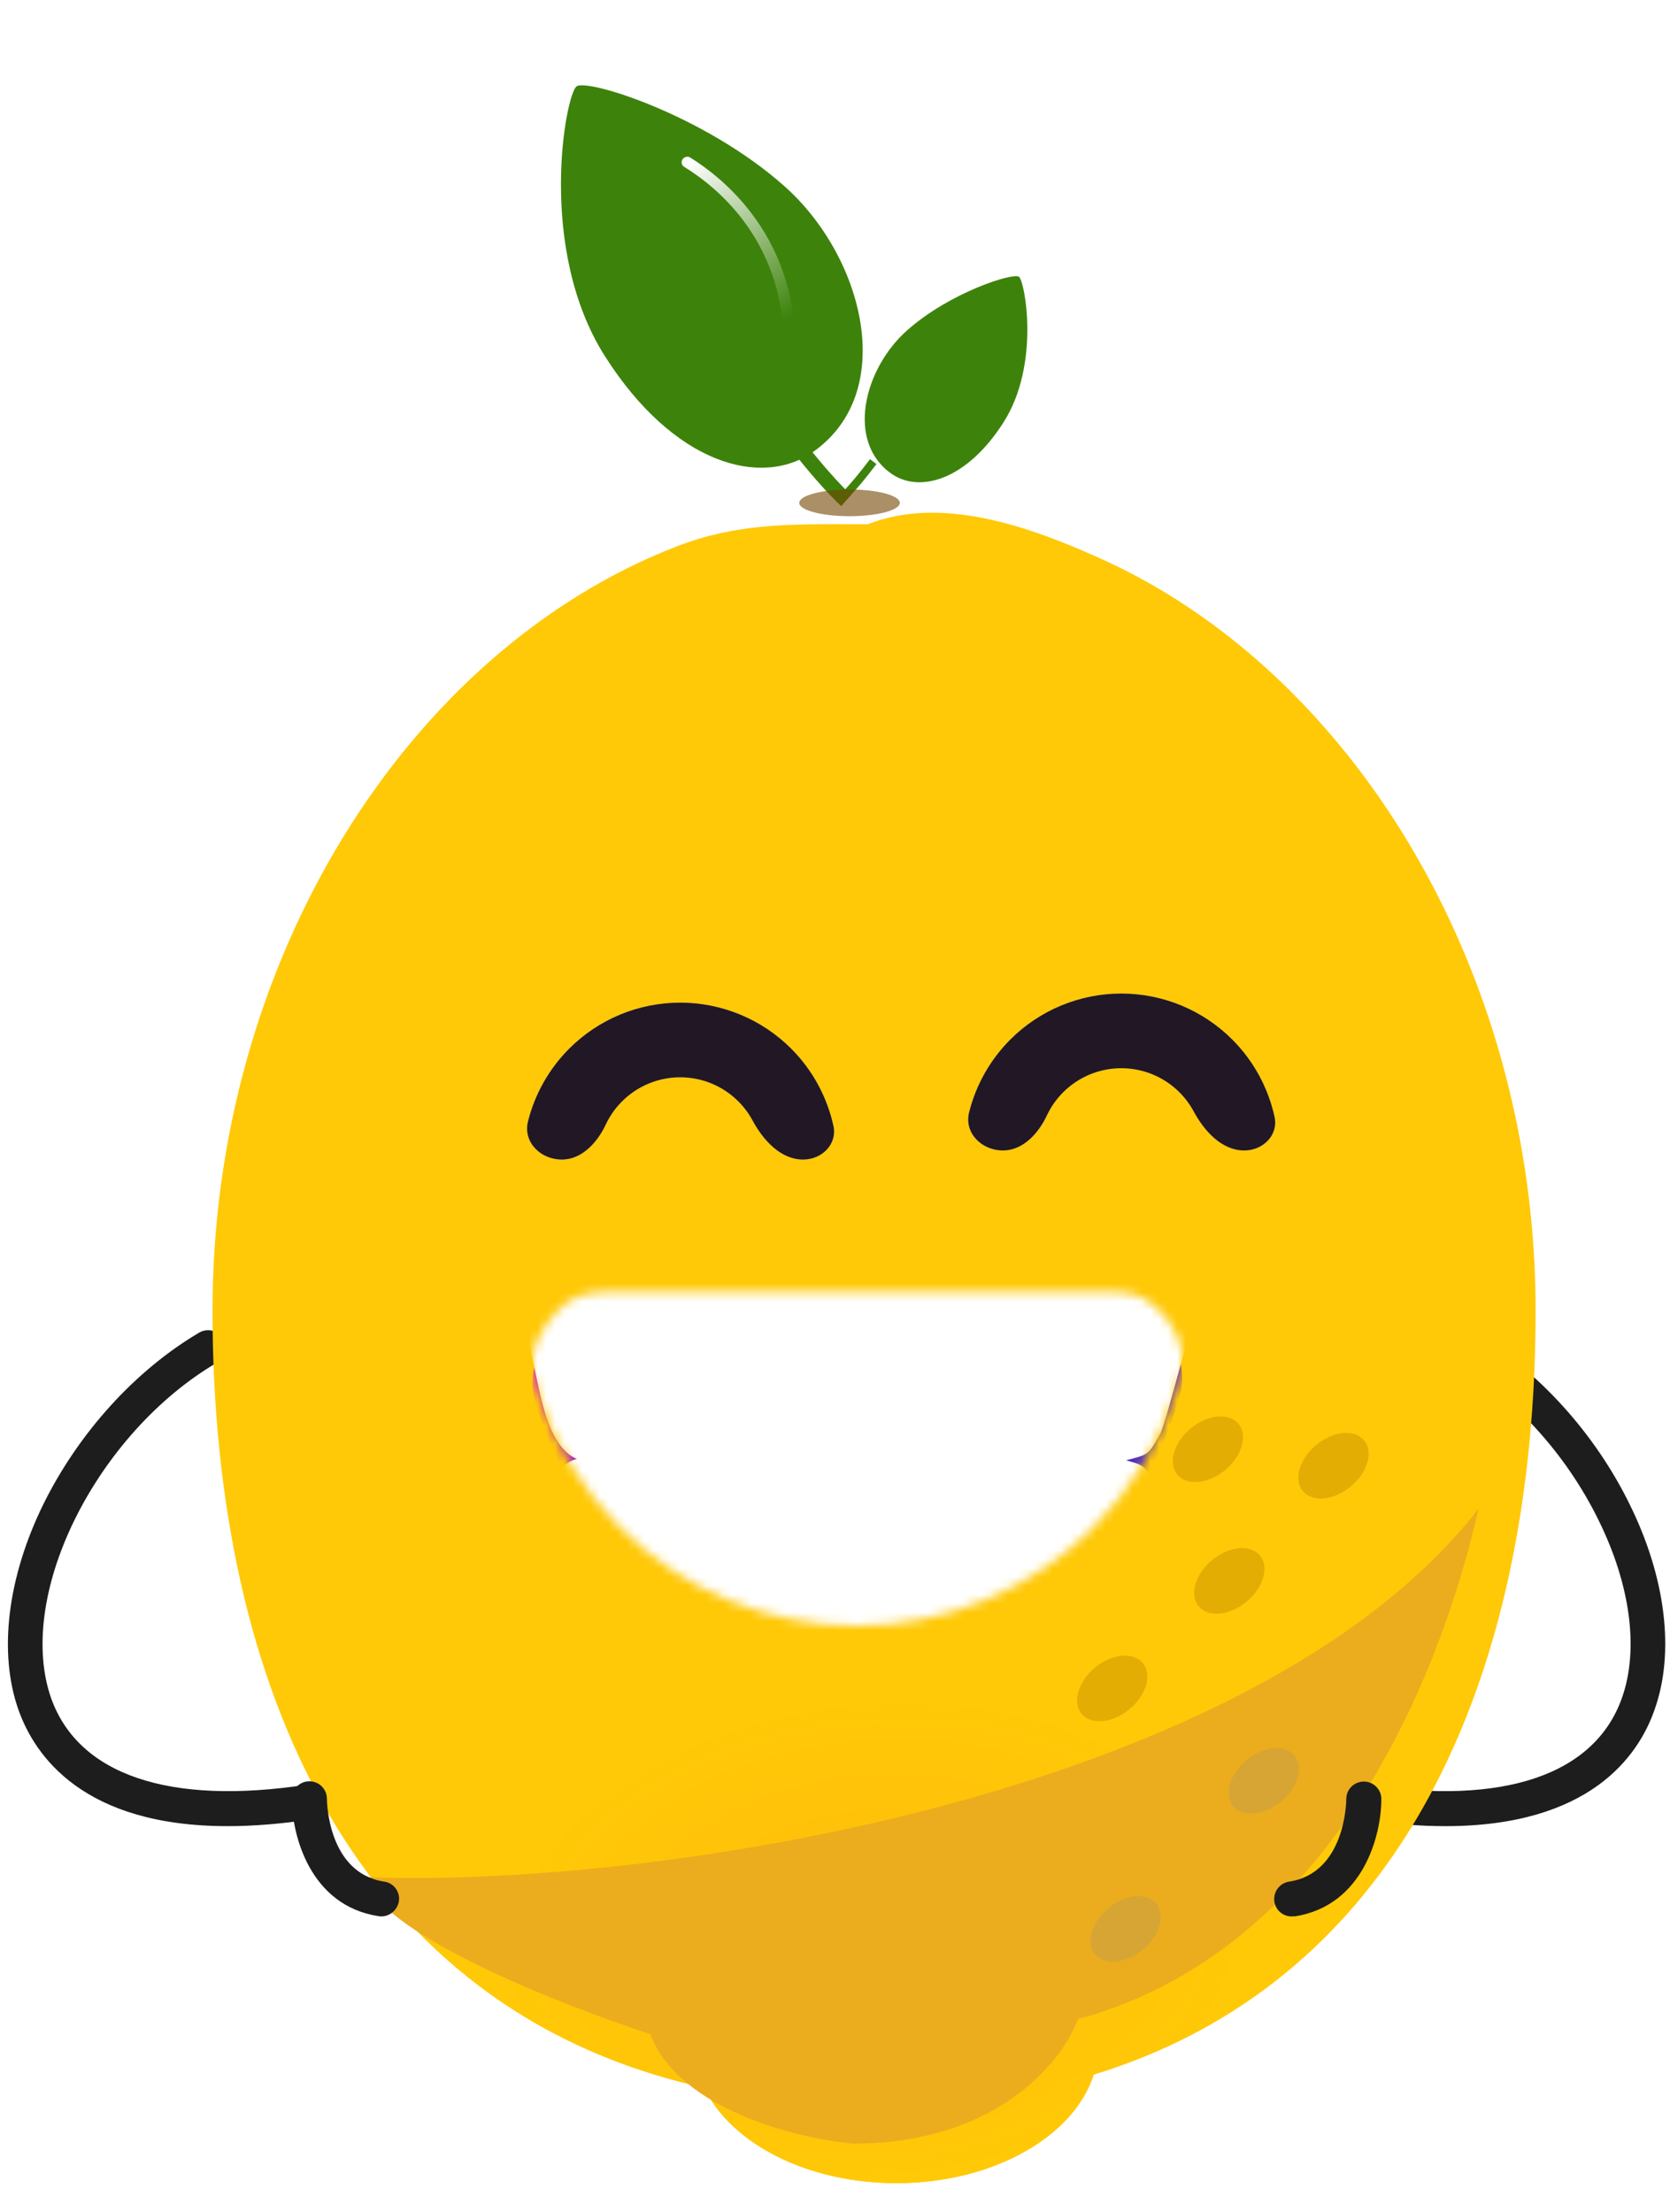 <svg width="188" height="249" viewBox="0 0 188 249" fill="none" xmlns="http://www.w3.org/2000/svg">
<path d="M162.706 205.556C159.867 205.556 156.729 205.317 153.203 204.779C152.127 204.63 151.38 203.614 151.559 202.538C151.708 201.462 152.724 200.715 153.8 200.894C169.281 203.255 179.501 199.788 182.58 191.152C184.522 185.713 183.566 178.421 179.95 171.099C176.334 163.717 170.476 157.262 163.901 153.377C162.975 152.839 162.646 151.614 163.214 150.687C163.752 149.761 164.977 149.432 165.904 150C173.106 154.243 179.531 161.296 183.476 169.365C187.541 177.614 188.557 186.041 186.255 192.467C184.432 197.696 178.934 205.556 162.706 205.556Z" fill="#1D1D1D"/>
<path d="M25.628 205.555C9.431 205.555 3.932 197.695 2.079 192.465C-0.192 186.04 0.824 177.612 4.858 169.364C8.833 161.295 15.228 154.242 22.431 149.998C23.357 149.46 24.582 149.759 25.12 150.686C25.658 151.612 25.359 152.837 24.433 153.375C17.858 157.23 12.031 163.686 8.385 171.097C4.798 178.419 3.842 185.711 5.755 191.15C8.833 199.787 19.054 203.254 34.534 200.893C35.61 200.743 36.596 201.46 36.776 202.536C36.925 203.612 36.208 204.598 35.132 204.778C31.605 205.316 28.438 205.555 25.628 205.555Z" fill="#1D1D1D"/>
<g filter="url(#filter0_iii_1568_12242)">
<path fill-rule="evenodd" clip-rule="evenodd" d="M19.703 143.03L19.703 142.888V142.888C19.703 103.44 41.669 68.624 71.912 56.879C71.946 56.866 71.98 56.853 72.013 56.84C78.578 54.321 84.306 54.339 91.977 54.364C92.463 54.366 92.957 54.367 93.459 54.368L93.46 54.368C101.828 51.081 111.809 54.667 119.788 58.283C137.607 66.352 152.24 82.546 160.708 102.831C165.789 115.001 168.651 128.644 168.651 142.888V142.888C168.651 148.962 168.322 154.916 167.642 160.683C165.816 176.18 161.456 190.338 154.133 201.9C146.122 214.548 134.564 224.091 118.898 228.888C116.662 235.871 107.568 241.098 96.691 241.098C86.593 241.098 78.032 236.594 75.068 230.361C35.702 221.662 19.739 185.287 19.703 143.03Z" fill="url(#paint0_radial_1568_12242)"/>
</g>
<g filter="url(#filter1_iii_1568_12242)">
<ellipse cx="96.691" cy="225.544" rx="22.734" ry="15.555" fill="url(#paint1_radial_1568_12242)"/>
</g>
<g filter="url(#filter2_f_1568_12242)">
<path d="M73.21 228.968C76.419 237.466 89.778 240.724 96.056 241.291C112.286 241.291 119.675 231.948 121.341 227.276C152.24 218.886 163.254 183.896 166.455 169.822C141.197 202.209 73.506 212.546 41.262 211.293C42.086 217.36 62.904 225.605 73.21 228.968Z" fill="#EBAD1E"/>
</g>
<path d="M42.929 215.716C42.839 215.716 42.719 215.716 42.63 215.687C34.89 214.521 32.857 206.542 32.857 202.477C32.857 201.401 33.724 200.505 34.83 200.505C35.906 200.505 36.802 201.372 36.802 202.477C36.802 202.806 36.922 210.845 43.258 211.801C44.333 211.951 45.08 212.967 44.901 214.043C44.722 214.999 43.885 215.716 42.929 215.716Z" fill="#1D1D1D"/>
<path d="M145.404 215.718C144.447 215.718 143.61 215.03 143.461 214.044C143.312 212.968 144.029 211.982 145.105 211.803C151.44 210.847 151.56 202.837 151.56 202.479C151.56 201.403 152.456 200.536 153.532 200.536C154.608 200.536 155.505 201.403 155.505 202.509C155.505 206.573 153.473 214.522 145.732 215.718C145.583 215.688 145.493 215.718 145.404 215.718Z" fill="#1D1D1D"/>
<mask id="mask0_1568_12242" style="mask-type:alpha" maskUnits="userSpaceOnUse" x="59" y="145" width="75" height="38">
<path d="M70.685 145.371C67.814 145.371 66.379 145.371 64.77 146.097C62.587 147.084 60.261 150.29 60.001 152.672C59.809 154.427 60.095 155.302 60.667 157.052C62.487 162.627 65.604 167.753 69.828 171.977C76.885 179.034 86.456 182.998 96.435 182.998C106.414 182.998 115.985 179.034 123.042 171.977C127.445 167.574 130.644 162.193 132.427 156.344C132.96 154.597 133.226 153.724 133.023 152.099C132.745 149.87 130.586 146.954 128.535 146.038C127.04 145.371 125.669 145.371 122.928 145.371L96.435 145.371L70.685 145.371Z" fill="url(#paint2_linear_1568_12242)"/>
</mask>
<g mask="url(#mask0_1568_12242)">
<g filter="url(#filter3_i_1568_12242)">
<path d="M70.685 145.371C67.814 145.371 66.379 145.371 64.77 146.097C62.587 147.084 60.261 150.29 60.001 152.672C59.809 154.427 60.095 155.302 60.667 157.052C62.487 162.627 65.604 167.753 69.828 171.977C76.885 179.034 86.456 182.998 96.435 182.998C106.414 182.998 115.985 179.034 123.042 171.977C127.445 167.574 130.644 162.193 132.427 156.344C132.96 154.597 133.226 153.724 133.023 152.099C132.745 149.87 130.586 146.954 128.535 146.038C127.04 145.371 125.669 145.371 122.928 145.371L96.435 145.371L70.685 145.371Z" fill="url(#paint3_linear_1568_12242)"/>
</g>
<g filter="url(#filter4_i_1568_12242)">
<path d="M60.088 155.097C58.718 148.57 58.032 145.307 59.559 143.127C59.729 142.884 59.907 142.665 60.109 142.449C61.93 140.507 65.195 140.507 71.726 140.507H122.769C128.523 140.507 131.399 140.507 133.242 142.735C135.085 144.963 134.651 147.233 133.784 151.772C133.716 152.129 133.639 152.471 133.551 152.793V152.793C131.827 159.147 130.965 162.325 130.577 163.004C129.265 165.304 129.344 165.244 126.781 165.908C126.023 166.104 124.995 166.104 122.938 166.104H66.623C62.023 166.104 61.033 159.599 60.088 155.097V155.097V155.097Z" fill="white"/>
</g>
<g filter="url(#filter5_i_1568_12242)">
<path d="M59.575 176.598C58.205 183.125 57.52 186.388 59.047 188.569C59.216 188.811 59.394 189.03 59.596 189.246C61.417 191.188 64.682 191.188 71.213 191.188H122.256C128.01 191.188 130.887 191.188 132.729 188.96C134.572 186.732 134.139 184.463 133.271 179.923C133.203 179.566 133.126 179.224 133.038 178.902V178.902C131.314 172.548 130.452 169.371 130.064 168.691C128.752 166.391 128.831 166.451 126.268 165.788C125.511 165.592 124.482 165.592 122.425 165.592H66.11C61.51 165.592 60.52 172.096 59.575 176.598V176.598V176.598Z" fill="white"/>
</g>
</g>
<g filter="url(#filter6_i_1568_12242)">
<path d="M85.705 134.106C87.814 134.106 89.565 132.377 89.113 130.317C88.394 127.047 86.755 124.021 84.351 121.617C81.039 118.305 76.546 116.444 71.862 116.444C67.178 116.444 62.685 118.305 59.373 121.617C57.093 123.898 55.501 126.737 54.73 129.813C54.148 132.136 56.142 134.106 58.537 134.106V134.106C60.782 134.106 62.526 132.202 63.48 130.17C63.932 129.209 64.549 128.324 65.314 127.558C67.051 125.822 69.406 124.846 71.862 124.846C74.318 124.846 76.673 125.822 78.41 127.558C79.051 128.199 79.588 128.925 80.011 129.708C81.213 131.935 83.174 134.106 85.705 134.106V134.106Z" fill="#C4C4C4"/>
<path d="M85.705 134.106C87.814 134.106 89.565 132.377 89.113 130.317C88.394 127.047 86.755 124.021 84.351 121.617C81.039 118.305 76.546 116.444 71.862 116.444C67.178 116.444 62.685 118.305 59.373 121.617C57.093 123.898 55.501 126.737 54.73 129.813C54.148 132.136 56.142 134.106 58.537 134.106V134.106C60.782 134.106 62.526 132.202 63.48 130.17C63.932 129.209 64.549 128.324 65.314 127.558C67.051 125.822 69.406 124.846 71.862 124.846C74.318 124.846 76.673 125.822 78.41 127.558C79.051 128.199 79.588 128.925 80.011 129.708C81.213 131.935 83.174 134.106 85.705 134.106V134.106Z" fill="#221725"/>
</g>
<g filter="url(#filter7_i_1568_12242)">
<path d="M135.363 134.106C137.472 134.106 139.223 132.377 138.771 130.317C138.053 127.047 136.413 124.021 134.009 121.617C130.697 118.305 126.204 116.444 121.52 116.444C116.836 116.444 112.344 118.305 109.031 121.617C106.751 123.898 105.159 126.737 104.388 129.813C103.806 132.136 105.8 134.106 108.195 134.106V134.106C110.44 134.106 112.184 132.202 113.138 130.17C113.59 129.209 114.207 128.324 114.972 127.558C116.709 125.822 119.064 124.846 121.52 124.846C123.976 124.846 126.332 125.822 128.068 127.558C128.709 128.199 129.246 128.925 129.669 129.708C130.871 131.935 132.832 134.106 135.363 134.106V134.106Z" fill="#C4C4C4"/>
<path d="M135.363 134.106C137.472 134.106 139.223 132.377 138.771 130.317C138.053 127.047 136.413 124.021 134.009 121.617C130.697 118.305 126.204 116.444 121.52 116.444C116.836 116.444 112.344 118.305 109.031 121.617C106.751 123.898 105.159 126.737 104.388 129.813C103.806 132.136 105.8 134.106 108.195 134.106V134.106C110.44 134.106 112.184 132.202 113.138 130.17C113.59 129.209 114.207 128.324 114.972 127.558C116.709 125.822 119.064 124.846 121.52 124.846C123.976 124.846 126.332 125.822 128.068 127.558C128.709 128.199 129.246 128.925 129.669 129.708C130.871 131.935 132.832 134.106 135.363 134.106V134.106Z" fill="#221725"/>
</g>
<g filter="url(#filter8_i_1568_12242)">
<path d="M88.081 49.115C97.674 42.369 93.742 27.07 84.755 19.152C75.777 11.209 62.676 7.104 61.436 7.983C60.195 8.861 56.919 26.224 64.628 38.361C72.337 50.497 82.219 53.243 88.081 49.115Z" fill="#3D830B"/>
</g>
<path d="M87.722 48.842L89.065 47.825C93.347 53.521 95.79 55.692 95.816 55.701L94.709 56.966C94.605 56.889 92.127 54.693 87.722 48.842Z" fill="#3D830B"/>
<g filter="url(#filter9_i_1568_12242)">
<path d="M98.473 52.381C93.303 48.745 95.422 40.501 100.265 36.234C105.104 31.953 112.164 29.741 112.832 30.214C113.501 30.687 115.267 40.044 111.112 46.585C106.958 53.126 101.632 54.605 98.473 52.381Z" fill="#3D830B"/>
</g>
<path d="M98.666 52.234L97.942 51.685C95.635 54.755 94.318 55.925 94.304 55.93L94.901 56.612C94.957 56.571 96.293 55.387 98.666 52.234Z" fill="#3D830B"/>
<path d="M76.804 18.563C76.706 18.374 76.712 18.133 76.831 17.941C77.025 17.645 77.413 17.554 77.7 17.732C79.552 18.884 82.244 20.905 84.612 24.027C87.463 27.79 89.096 32.18 89.475 37.087C89.506 37.441 89.242 37.729 88.888 37.759C88.535 37.789 88.246 37.525 88.216 37.171C87.433 26.72 80.883 21.172 77.057 18.802C76.935 18.734 76.848 18.649 76.804 18.563Z" fill="url(#paint4_linear_1568_12242)"/>
<g filter="url(#filter10_f_1568_12242)">
<ellipse cx="95.636" cy="56.602" rx="5.66" ry="1.502" fill="#744500" fill-opacity="0.6"/>
</g>
<ellipse cx="126.712" cy="217.12" rx="4.476" ry="3.042" transform="rotate(-39.666 126.712 217.12)" fill="#878787" fill-opacity="0.2"/>
<ellipse cx="142.271" cy="200.45" rx="4.476" ry="3.042" transform="rotate(-39.666 142.271 200.45)" fill="#878787" fill-opacity="0.2"/>
<ellipse cx="125.208" cy="190.052" rx="4.476" ry="3.042" transform="rotate(-39.666 125.208 190.052)" fill="#B77D00" fill-opacity="0.37"/>
<ellipse cx="138.388" cy="177.95" rx="4.476" ry="3.042" transform="rotate(-39.666 138.388 177.95)" fill="#B77D00" fill-opacity="0.37"/>
<ellipse cx="150.118" cy="164.985" rx="4.476" ry="3.042" transform="rotate(-39.666 150.118 164.985)" fill="#B77D00" fill-opacity="0.37"/>
<ellipse cx="135.982" cy="163.132" rx="4.476" ry="3.042" transform="rotate(-39.666 135.982 163.132)" fill="#B77D00" fill-opacity="0.37"/>
<defs>
<filter id="filter0_iii_1568_12242" x="15.061" y="45.477" width="162.452" height="202.375" filterUnits="userSpaceOnUse" color-interpolation-filters="sRGB">
<feFlood flood-opacity="0" result="BackgroundImageFix"/>
<feBlend mode="normal" in="SourceGraphic" in2="BackgroundImageFix" result="shape"/>
<feColorMatrix in="SourceAlpha" type="matrix" values="0 0 0 0 0 0 0 0 0 0 0 0 0 0 0 0 0 0 127 0" result="hardAlpha"/>
<feMorphology radius="3.376" operator="erode" in="SourceAlpha" result="effect1_innerShadow_1568_12242"/>
<feOffset dx="8.863" dy="5.486"/>
<feGaussianBlur stdDeviation="10.129"/>
<feComposite in2="hardAlpha" operator="arithmetic" k2="-1" k3="1"/>
<feColorMatrix type="matrix" values="0 0 0 0 0.683 0 0 0 0 0.065 0 0 0 0 0.783 0 0 0 0.14 0"/>
<feBlend mode="normal" in2="shape" result="effect1_innerShadow_1568_12242"/>
<feColorMatrix in="SourceAlpha" type="matrix" values="0 0 0 0 0 0 0 0 0 0 0 0 0 0 0 0 0 0 127 0" result="hardAlpha"/>
<feOffset dy="-7.597"/>
<feGaussianBlur stdDeviation="6.542"/>
<feComposite in2="hardAlpha" operator="arithmetic" k2="-1" k3="1"/>
<feColorMatrix type="matrix" values="0 0 0 0 0.944 0 0 0 0 0.224 0 0 0 0 0.958 0 0 0 0.44 0"/>
<feBlend mode="normal" in2="effect1_innerShadow_1568_12242" result="effect2_innerShadow_1568_12242"/>
<feColorMatrix in="SourceAlpha" type="matrix" values="0 0 0 0 0 0 0 0 0 0 0 0 0 0 0 0 0 0 127 0" result="hardAlpha"/>
<feOffset dx="-4.642" dy="6.753"/>
<feGaussianBlur stdDeviation="6.542"/>
<feComposite in2="hardAlpha" operator="arithmetic" k2="-1" k3="1"/>
<feColorMatrix type="matrix" values="0 0 0 0 1 0 0 0 0 1 0 0 0 0 1 0 0 0 0.59 0"/>
<feBlend mode="normal" in2="effect2_innerShadow_1568_12242" result="effect3_innerShadow_1568_12242"/>
</filter>
<filter id="filter1_iii_1568_12242" x="69.315" y="202.393" width="58.972" height="45.459" filterUnits="userSpaceOnUse" color-interpolation-filters="sRGB">
<feFlood flood-opacity="0" result="BackgroundImageFix"/>
<feBlend mode="normal" in="SourceGraphic" in2="BackgroundImageFix" result="shape"/>
<feColorMatrix in="SourceAlpha" type="matrix" values="0 0 0 0 0 0 0 0 0 0 0 0 0 0 0 0 0 0 127 0" result="hardAlpha"/>
<feMorphology radius="3.376" operator="erode" in="SourceAlpha" result="effect1_innerShadow_1568_12242"/>
<feOffset dx="8.863" dy="5.486"/>
<feGaussianBlur stdDeviation="10.129"/>
<feComposite in2="hardAlpha" operator="arithmetic" k2="-1" k3="1"/>
<feColorMatrix type="matrix" values="0 0 0 0 0.683 0 0 0 0 0.065 0 0 0 0 0.783 0 0 0 0.14 0"/>
<feBlend mode="normal" in2="shape" result="effect1_innerShadow_1568_12242"/>
<feColorMatrix in="SourceAlpha" type="matrix" values="0 0 0 0 0 0 0 0 0 0 0 0 0 0 0 0 0 0 127 0" result="hardAlpha"/>
<feOffset dy="-7.597"/>
<feGaussianBlur stdDeviation="6.542"/>
<feComposite in2="hardAlpha" operator="arithmetic" k2="-1" k3="1"/>
<feColorMatrix type="matrix" values="0 0 0 0 0.944 0 0 0 0 0.224 0 0 0 0 0.958 0 0 0 0.44 0"/>
<feBlend mode="normal" in2="effect1_innerShadow_1568_12242" result="effect2_innerShadow_1568_12242"/>
<feColorMatrix in="SourceAlpha" type="matrix" values="0 0 0 0 0 0 0 0 0 0 0 0 0 0 0 0 0 0 127 0" result="hardAlpha"/>
<feOffset dx="-4.642" dy="6.753"/>
<feGaussianBlur stdDeviation="6.542"/>
<feComposite in2="hardAlpha" operator="arithmetic" k2="-1" k3="1"/>
<feColorMatrix type="matrix" values="0 0 0 0 1 0 0 0 0 1 0 0 0 0 1 0 0 0 0.59 0"/>
<feBlend mode="normal" in2="effect2_innerShadow_1568_12242" result="effect3_innerShadow_1568_12242"/>
</filter>
<filter id="filter2_f_1568_12242" x="34.262" y="162.822" width="139.193" height="85.469" filterUnits="userSpaceOnUse" color-interpolation-filters="sRGB">
<feFlood flood-opacity="0" result="BackgroundImageFix"/>
<feBlend mode="normal" in="SourceGraphic" in2="BackgroundImageFix" result="shape"/>
<feGaussianBlur stdDeviation="3.5" result="effect1_foregroundBlur_1568_12242"/>
</filter>
<filter id="filter3_i_1568_12242" x="59.941" y="145.37" width="73.149" height="39.676" filterUnits="userSpaceOnUse" color-interpolation-filters="sRGB">
<feFlood flood-opacity="0" result="BackgroundImageFix"/>
<feBlend mode="normal" in="SourceGraphic" in2="BackgroundImageFix" result="shape"/>
<feColorMatrix in="SourceAlpha" type="matrix" values="0 0 0 0 0 0 0 0 0 0 0 0 0 0 0 0 0 0 127 0" result="hardAlpha"/>
<feOffset dy="2.048"/>
<feGaussianBlur stdDeviation="4.096"/>
<feComposite in2="hardAlpha" operator="arithmetic" k2="-1" k3="1"/>
<feColorMatrix type="matrix" values="0 0 0 0 0 0 0 0 0 0 0 0 0 0 0 0 0 0 0.25 0"/>
<feBlend mode="normal" in2="shape" result="effect1_innerShadow_1568_12242"/>
</filter>
<filter id="filter4_i_1568_12242" x="58.691" y="138.971" width="75.838" height="27.133" filterUnits="userSpaceOnUse" color-interpolation-filters="sRGB">
<feFlood flood-opacity="0" result="BackgroundImageFix"/>
<feBlend mode="normal" in="SourceGraphic" in2="BackgroundImageFix" result="shape"/>
<feColorMatrix in="SourceAlpha" type="matrix" values="0 0 0 0 0 0 0 0 0 0 0 0 0 0 0 0 0 0 127 0" result="hardAlpha"/>
<feOffset dy="-1.536"/>
<feGaussianBlur stdDeviation="4.096"/>
<feComposite in2="hardAlpha" operator="arithmetic" k2="-1" k3="1"/>
<feColorMatrix type="matrix" values="0 0 0 0 0 0 0 0 0 0 0 0 0 0 0 0 0 0 0.47 0"/>
<feBlend mode="normal" in2="shape" result="effect1_innerShadow_1568_12242"/>
</filter>
<filter id="filter5_i_1568_12242" x="58.179" y="164.056" width="75.838" height="27.133" filterUnits="userSpaceOnUse" color-interpolation-filters="sRGB">
<feFlood flood-opacity="0" result="BackgroundImageFix"/>
<feBlend mode="normal" in="SourceGraphic" in2="BackgroundImageFix" result="shape"/>
<feColorMatrix in="SourceAlpha" type="matrix" values="0 0 0 0 0 0 0 0 0 0 0 0 0 0 0 0 0 0 127 0" result="hardAlpha"/>
<feOffset dy="-1.536"/>
<feGaussianBlur stdDeviation="4.096"/>
<feComposite in2="hardAlpha" operator="arithmetic" k2="-1" k3="1"/>
<feColorMatrix type="matrix" values="0 0 0 0 0 0 0 0 0 0 0 0 0 0 0 0 0 0 0.47 0"/>
<feBlend mode="normal" in2="shape" result="effect1_innerShadow_1568_12242"/>
</filter>
<filter id="filter6_i_1568_12242" x="54.628" y="116.444" width="34.557" height="17.662" filterUnits="userSpaceOnUse" color-interpolation-filters="sRGB">
<feFlood flood-opacity="0" result="BackgroundImageFix"/>
<feBlend mode="normal" in="SourceGraphic" in2="BackgroundImageFix" result="shape"/>
<feColorMatrix in="SourceAlpha" type="matrix" values="0 0 0 0 0 0 0 0 0 0 0 0 0 0 0 0 0 0 127 0" result="hardAlpha"/>
<feMorphology radius="13.541" operator="dilate" in="SourceAlpha" result="effect1_innerShadow_1568_12242"/>
<feOffset dx="4.71" dy="-3.584"/>
<feGaussianBlur stdDeviation="5.299"/>
<feComposite in2="hardAlpha" operator="arithmetic" k2="-1" k3="1"/>
<feColorMatrix type="matrix" values="0 0 0 0 0.462 0 0 0 0 0.204 0 0 0 0 0.504 0 0 0 0.35 0"/>
<feBlend mode="normal" in2="shape" result="effect1_innerShadow_1568_12242"/>
</filter>
<filter id="filter7_i_1568_12242" x="104.286" y="116.444" width="34.557" height="17.662" filterUnits="userSpaceOnUse" color-interpolation-filters="sRGB">
<feFlood flood-opacity="0" result="BackgroundImageFix"/>
<feBlend mode="normal" in="SourceGraphic" in2="BackgroundImageFix" result="shape"/>
<feColorMatrix in="SourceAlpha" type="matrix" values="0 0 0 0 0 0 0 0 0 0 0 0 0 0 0 0 0 0 127 0" result="hardAlpha"/>
<feMorphology radius="13.541" operator="dilate" in="SourceAlpha" result="effect1_innerShadow_1568_12242"/>
<feOffset dx="4.71" dy="-4.607"/>
<feGaussianBlur stdDeviation="5.299"/>
<feComposite in2="hardAlpha" operator="arithmetic" k2="-1" k3="1"/>
<feColorMatrix type="matrix" values="0 0 0 0 0.462 0 0 0 0 0.204 0 0 0 0 0.504 0 0 0 0.35 0"/>
<feBlend mode="normal" in2="shape" result="effect1_innerShadow_1568_12242"/>
</filter>
<filter id="filter8_i_1568_12242" x="59.676" y="7.865" width="37.443" height="44.783" filterUnits="userSpaceOnUse" color-interpolation-filters="sRGB">
<feFlood flood-opacity="0" result="BackgroundImageFix"/>
<feBlend mode="normal" in="SourceGraphic" in2="BackgroundImageFix" result="shape"/>
<feColorMatrix in="SourceAlpha" type="matrix" values="0 0 0 0 0 0 0 0 0 0 0 0 0 0 0 0 0 0 127 0" result="hardAlpha"/>
<feOffset dx="3.474" dy="1.737"/>
<feGaussianBlur stdDeviation="4.825"/>
<feComposite in2="hardAlpha" operator="arithmetic" k2="-1" k3="1"/>
<feColorMatrix type="matrix" values="0 0 0 0 0 0 0 0 0 0 0 0 0 0 0 0 0 0 0.25 0"/>
<feBlend mode="normal" in2="shape" result="effect1_innerShadow_1568_12242"/>
</filter>
<filter id="filter9_i_1568_12242" x="95.475" y="30.151" width="20.179" height="24.133" filterUnits="userSpaceOnUse" color-interpolation-filters="sRGB">
<feFlood flood-opacity="0" result="BackgroundImageFix"/>
<feBlend mode="normal" in="SourceGraphic" in2="BackgroundImageFix" result="shape"/>
<feColorMatrix in="SourceAlpha" type="matrix" values="0 0 0 0 0 0 0 0 0 0 0 0 0 0 0 0 0 0 127 0" result="hardAlpha"/>
<feOffset dx="1.872" dy="0.936"/>
<feGaussianBlur stdDeviation="2.6"/>
<feComposite in2="hardAlpha" operator="arithmetic" k2="-1" k3="1"/>
<feColorMatrix type="matrix" values="0 0 0 0 0 0 0 0 0 0 0 0 0 0 0 0 0 0 0.25 0"/>
<feBlend mode="normal" in2="shape" result="effect1_innerShadow_1568_12242"/>
</filter>
<filter id="filter10_f_1568_12242" x="87.977" y="53.1" width="15.32" height="7.005" filterUnits="userSpaceOnUse" color-interpolation-filters="sRGB">
<feFlood flood-opacity="0" result="BackgroundImageFix"/>
<feBlend mode="normal" in="SourceGraphic" in2="BackgroundImageFix" result="shape"/>
<feGaussianBlur stdDeviation="1" result="effect1_foregroundBlur_1568_12242"/>
</filter>
<radialGradient id="paint0_radial_1568_12242" cx="0" cy="0" r="1" gradientUnits="userSpaceOnUse" gradientTransform="translate(94.103 213.795) rotate(84.586) scale(27.426 42.477)">
<stop stop-color="#FFBB0C"/>
<stop offset="1" stop-color="#FFC907"/>
</radialGradient>
<radialGradient id="paint1_radial_1568_12242" cx="0" cy="0" r="1" gradientUnits="userSpaceOnUse" gradientTransform="translate(94.103 212.013) rotate(84.916) scale(29.201 42.5)">
<stop stop-color="#FFBB0C"/>
<stop offset="1" stop-color="#FFC907"/>
</radialGradient>
<linearGradient id="paint2_linear_1568_12242" x1="96.435" y1="182.998" x2="88.756" y2="138.971" gradientUnits="userSpaceOnUse">
<stop stop-color="#FB39A2"/>
<stop offset="1" stop-color="#C520FF"/>
</linearGradient>
<linearGradient id="paint3_linear_1568_12242" x1="96.435" y1="182.998" x2="73.398" y2="134.364" gradientUnits="userSpaceOnUse">
<stop stop-color="#3A2EC0"/>
<stop offset="1" stop-color="#FF20C1"/>
</linearGradient>
<linearGradient id="paint4_linear_1568_12242" x1="77.949" y1="18.108" x2="89.511" y2="35.235" gradientUnits="userSpaceOnUse">
<stop stop-color="white"/>
<stop offset="1" stop-color="white" stop-opacity="0"/>
</linearGradient>
</defs>
</svg>
